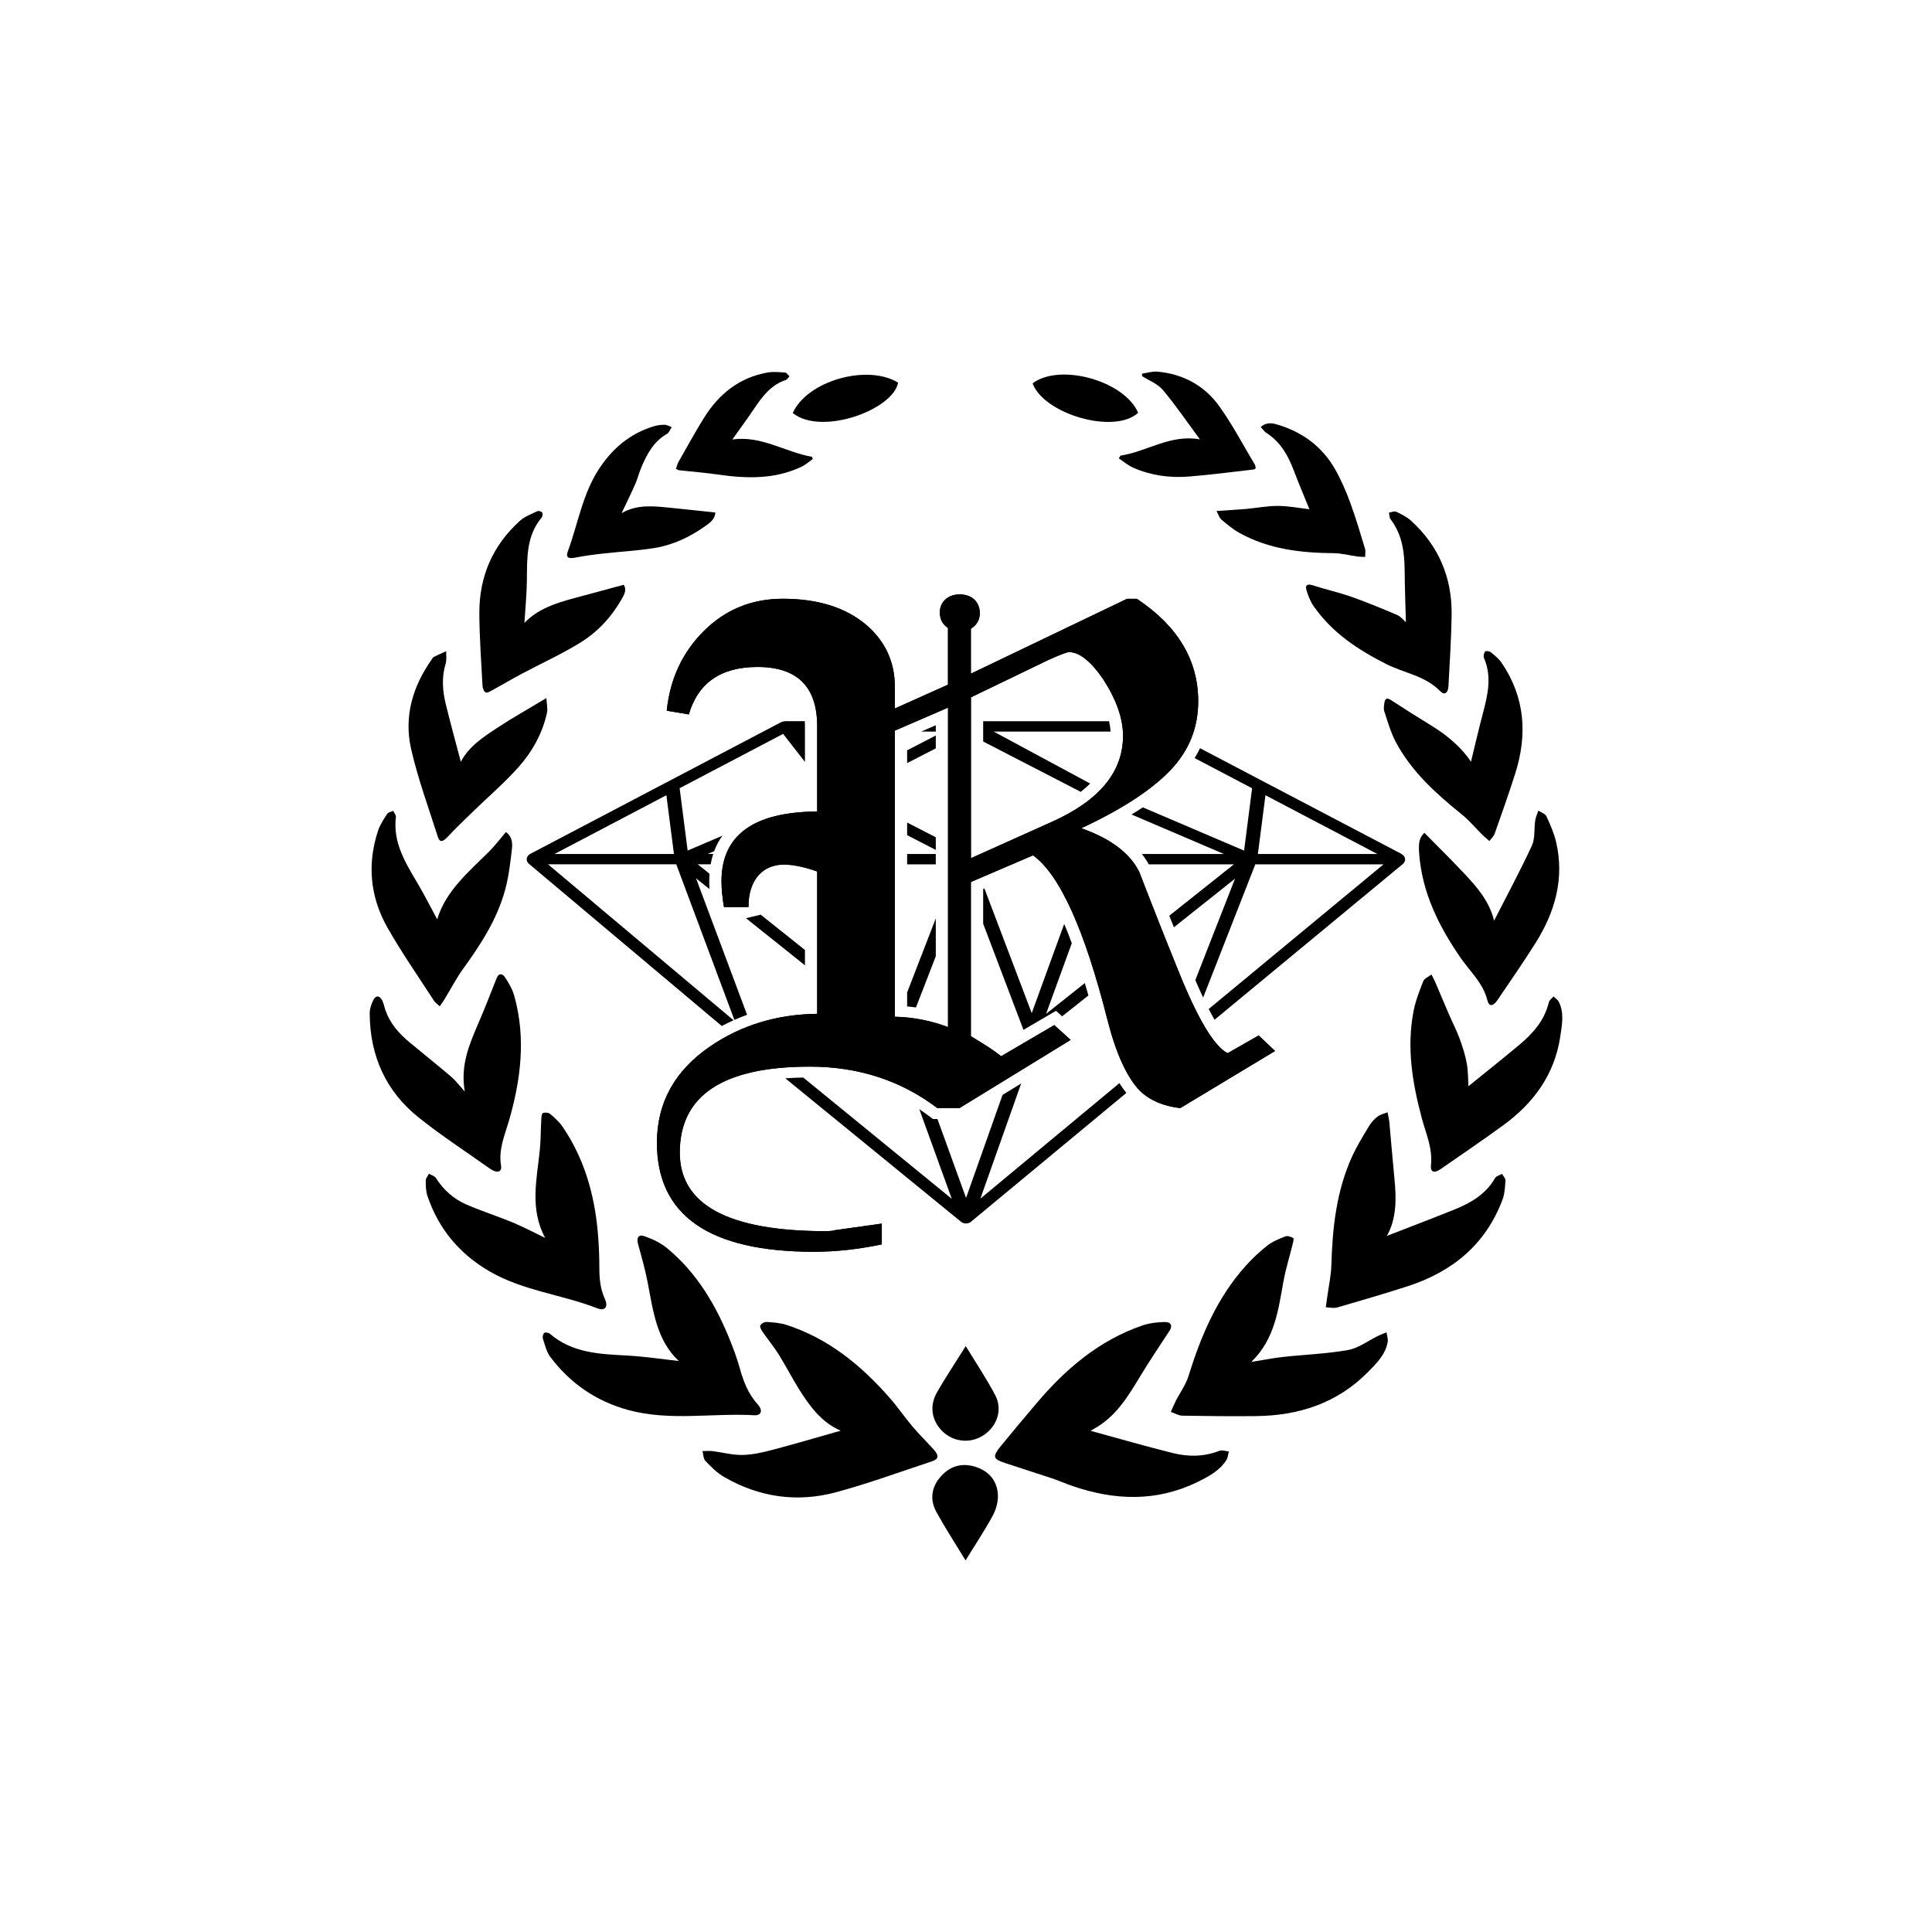 <svg id="Layer_1" version="1.1" viewBox="0 0 360 360" width="500" height="500">
  
  <defs>
    <style>
      .st0 {
        stroke-miterlimit: 10;
      }

      .st0, .st1 {
        stroke: #000;
      }

      .st1 {
        fill: none;
        stroke-miterlimit: 2.61;
        stroke-width: .22px;
      }
    </style>
  </defs>
  <g>
    <g>
      <polygon class="st0" points="174.37 156.01 169.03 153.27 169.03 155.62 174.37 158.37 174.37 156.01" />
      <rect class="st0" x="169.03" y="159.13" width="5.34" height="1.93" />
      <polygon class="st0" points="174.37 137.05 169.03 139.81 169.03 142.19 174.37 139.45 174.37 137.05" />
      <path class="st0" d="M203.13,146l-17.97-9.68h21.79c-.05-.65-.15-1.29-.29-1.93-5.86,0-14.52,0-23.46,0v3.78l18.18,9.38c.62-.49,1.21-1,1.75-1.55Z" />
      <path class="st0" d="M196.77,188.34l1.14,1.04,4.9-3.89c-.21-.74-.43-1.52-.67-2.31l-7.22,5.74,1.65-4.53,3.14-8.63c-.44-1.22-.91-2.43-1.41-3.6l-6.05,16.62-8.82-23.23-.23.1v6.47l7.51,19.78,6.06-3.55Z" />
      <polygon class="st0" points="174.37 135.14 171.64 136.32 174.37 136.32 174.37 135.14" />
      <path class="st0" d="M182.68,223.35l7.6-21.46-3.47,2.13-6.8,19.2-5.33-14.71h-.84l-.64-.48c-.63-.47-1.26-.92-1.9-1.35l6.05,16.7-27.68-22.6c-1.07.02-2.2.07-3.34.15l32.76,26.74c.23.19.57.3.91.3.35,0,.68-.11.91-.3l28.97-24.02c-.46-.57-.89-1.18-1.3-1.82l-25.89,21.51Z" />
      <polygon class="st0" points="139 171.09 149.99 179.87 149.99 177.02 141.75 170.44 139 171.09" />
      <path class="st0" d="M261.12,159.1c-5.82-3.06-25.66-13.46-25.66-13.46l-11.85-6.22c-.3.63-.64,1.24-1.01,1.84l10.71,5.62-1.49,11.62-18.87-8.06c-.69.46-1.39.9-2.11,1.33l17.22,7.36h-15.29c.48.6.91,1.25,1.29,1.93h15.86l-12.04,9.57.86,2.16,11.39-9.06-7.4,18.9c.42.98.92,2.1,1.46,3.25l9.72-24.82h23.89l-32.57,26.95c.35.69.72,1.37,1.08,2.01l35.07-29.01c.7-.57.56-1.46-.29-1.91ZM234.39,159.13l1.41-10.95,20.85,10.95h-22.26Z" />
      <path class="st0" d="M174.37,178.19v-7.06l-5.34,13.8v2.6c.55.05,1.1.12,1.65.19l3.69-9.53Z" />
      <path class="st0" d="M129.72,163.68l2.48,1.98c-.03-.49-.04-.98-.04-1.48s.02-.93.05-1.37l-2.2-1.76h2.41c.12-.68.28-1.32.48-1.93h-1.02l1.19-.51c.4-1.06.91-2.02,1.54-2.89l-6.48,2.77-1.49-11.62,19.28-10.12,4.07,5.22v-6.67c0-.32,0-.62-.02-.92h-3.49c-.37,0-.73.09-1.03.24l-46.57,24.45c-.48.25-.73.64-.74,1.04v.03c0,.3.15.59.44.84l35.91,30.2c.72-.38,1.46-.74,2.2-1.07l-34.58-29.06h23.9l10.83,28.99c.78-.34,1.57-.66,2.37-.95l-.07-.18-9.44-25.24ZM103.32,159.13l20.85-10.95,1.41,10.95h-22.26Z" />
    </g>
    <path d="M176.65,131.86l-9.9,4.28v53.31c3.45.09,6.75.74,9.9,1.93v-59.53ZM205.6,126.62c-2.34-3.41-4.47-5.11-6.4-5.11-.41,0-1.73.51-3.96,1.52l-14.32,6.91v29.97l15.08-6.77c8.84-3.96,13.26-9.3,13.26-16.02,0-3.22-1.22-6.72-3.66-10.5ZM155.47,229.24l8.84-1.24v3.87c-4.37.92-8.58,1.38-12.65,1.38-19.5,0-29.25-6.77-29.25-20.3,0-7.46,3.3-13.44,9.9-17.96,5.79-3.96,12.44-5.99,19.96-6.08v-26.52c-10.58-4.02-12.8,2.3-12.8,6.63h-4.57c-.3-1.75-.46-3.36-.46-4.83,0-8.56,5.94-12.89,17.83-12.98v-15.88c0-7.37-3.71-11.05-11.12-11.05-6.81,0-11.07,2.95-12.8,8.84l-4.11-.69c.61-5.94,2.92-10.89,6.93-14.87,4.01-3.98,8.91-5.99,14.7-5.99,6.5,0,11.68,1.61,15.54,4.86,3.56,3.06,5.33,6.91,5.33,11.56v4.03l9.9-4.44v-10.57c-1.02-.67-1.52-1.63-1.52-2.92,0-1.68,1.26-3.33,3.7-3.33s3.76,1.56,3.76,3.51c0,1.13-.55,2.23-1.67,2.88v8.38l29.1-13.95h1.83c7.62,5.06,11.43,11.44,11.43,19.08,0,5-1.75,9.3-5.26,12.94-3.5,3.64-9.02,7.23-16.53,10.73,5.48,1.93,9.09,4.65,10.82,8.17,2.34,6.08,4.72,12.11,7.16,18.12,3.66,9.14,6.75,14.34,9.29,15.63l5.79-3.31,3.05,2.9-17.67,10.64c-3.15-.37-5.64-1.43-7.47-3.18-2.44-2.49-4.47-6.91-6.09-13.26-4.27-16.85-8.89-27.07-13.87-30.66l-11.58,4.97v28.73c2.64,1.57,4.52,2.81,5.64,3.73l9.9-5.8,3.05,2.76-20.72,12.71h-4.11c-6.81-5.16-14.73-7.73-23.77-7.73-16.15,0-24.23,5.34-24.23,16.02,0,9.76,9.09,14.64,27.27,14.64.3,0,1.22-.05,1.52-.14Z" />
    <path class="st1" d="M176.65,131.86l-9.9,4.28v53.31c3.45.09,6.75.74,9.9,1.93v-59.53ZM205.6,126.62c-2.34-3.41-4.47-5.11-6.4-5.11-.41,0-1.73.51-3.96,1.52l-14.32,6.91v29.97l15.08-6.77c8.84-3.96,13.26-9.3,13.26-16.02,0-3.22-1.22-6.72-3.66-10.5ZM155.47,229.24l8.84-1.24v3.87c-4.37.92-8.58,1.38-12.65,1.38-19.5,0-29.25-6.77-29.25-20.3,0-7.46,3.3-13.44,9.9-17.96,5.79-3.96,12.44-5.99,19.96-6.08v-26.52c-11.74-4.02-12.8,2.3-12.8,6.63h-4.57c-.3-1.75-.46-3.36-.46-4.83,0-8.56,5.94-12.89,17.83-12.98v-15.88c0-7.37-3.71-11.05-11.12-11.05-6.81,0-11.07,2.95-12.8,8.84l-4.11-.69c.61-5.94,2.92-10.89,6.93-14.87,4.01-3.98,8.91-5.99,14.7-5.99,6.5,0,11.68,1.61,15.54,4.86,3.56,3.06,5.33,6.91,5.33,11.56v4.03l9.9-4.44v-10.57c-1.02-.67-1.52-1.63-1.52-2.92,0-1.68,1.26-3.33,3.7-3.33s3.76,1.56,3.76,3.51c0,1.13-.55,2.23-1.67,2.88v8.38l29.1-13.95h1.83c7.62,5.06,11.43,11.44,11.43,19.08,0,5-1.75,9.3-5.26,12.94-3.5,3.64-9.02,7.23-16.53,10.73,5.48,1.93,9.09,4.65,10.82,8.17,2.34,6.08,4.72,12.11,7.16,18.12,3.66,9.14,6.75,14.34,9.29,15.63l5.79-3.31,3.05,2.9-17.67,10.64c-3.15-.37-5.64-1.43-7.47-3.18-2.44-2.49-4.47-6.91-6.09-13.26-4.27-16.85-8.89-27.07-13.87-30.66l-11.58,4.97v28.73c2.64,1.57,4.52,2.81,5.64,3.73l9.9-5.8,3.05,2.76-20.72,12.71h-4.11c-6.81-5.16-14.73-7.73-23.77-7.73-16.15,0-24.23,5.34-24.23,16.02,0,9.76,9.09,14.64,27.27,14.64.3,0,1.22-.05,1.52-.14Z" />
  </g>
  <g>
    <path d="M156.65,266.58c-3.51-1.47-5.82-4.58-7.88-7.91-1.28-2.07-2.39-4.25-3.69-6.32-.89-1.43-1.98-2.73-2.94-4.12-.26-.37-.6-.96-.47-1.25.16-.34.8-.68,1.21-.65,1.23.08,2.5.17,3.66.54,7.83,2.54,13.95,7.55,19.27,13.64,1.51,1.72,2.8,3.63,4.28,5.37,1.25,1.48,2.65,2.82,3.94,4.27.97,1.08.87,1.74-.35,2.14-5.94,1.96-11.83,4.13-17.87,5.76-7.27,1.97-14.34.95-20.89-2.84-1.3-.75-2.42-1.89-3.47-2.98-.4-.41-.38-1.22-.55-1.84.62,0,1.25-.07,1.85,0,1.86.23,3.72.75,5.57.72,1.86-.03,3.75-.46,5.57-.94,4.31-1.13,8.58-2.4,12.75-3.58Z" />
    <path d="M203.24,266.62c5.03,1.37,10.12,2.85,15.27,4.13,2.88.72,5.81.72,8.67-.4.51-.2,1.2.05,1.8.1-.15.55-.17,1.17-.47,1.62-1.29,2.01-3.33,3.08-5.4,4.09-7.63,3.72-15.39,3.43-23.23.75-1.32-.45-2.59-1.02-3.91-1.46-2.87-.96-5.76-1.85-8.63-2.82-.71-.24-1.75-.59-1.91-1.11-.16-.51.51-1.39.98-1.97,2.23-2.74,4.5-5.44,6.78-8.13,5.4-6.36,11.6-11.65,19.62-14.42,1.33-.46,2.81-.64,4.23-.66,1.21-.02,1.48.73.88,1.64-1.8,2.73-3.63,5.46-5.33,8.26-2.2,3.63-4.34,7.3-8.09,9.61-.49.3-.99.59-1.28.76Z" />
    <path d="M233.16,253.78c2.22-.36,4.05-.73,5.9-.93,4.05-.45,8.15-.58,12.15-1.3,1.95-.35,3.72-1.73,5.58-2.63.51-.25,1.04-.44,1.57-.65.08.6.32,1.23.22,1.79-.44,2.39-2.11,4.02-3.72,5.64-5.73,5.79-12.87,8.08-20.83,8.17-4.58.05-9.16,0-13.73-.08-.71-.01-1.42-.46-2.13-.71.29-.65.55-1.32.88-1.96.8-1.58,1.9-3.06,2.41-4.72,2.31-7.43,5.29-14.5,10.54-20.39,1.25-1.41,2.63-2.73,4.11-3.89.99-.78,2.23-1.28,3.41-1.74.4-.16,1.06.08,1.47.33.15.09-.04.79-.14,1.2-.56,2.26-1.26,4.49-1.68,6.78-.98,5.33-1.58,10.79-6,15.08Z" />
    <path d="M126.49,253.61c-4.15-3.87-4.78-9.33-5.81-14.66-.47-2.43-1.15-4.82-1.8-7.2-.3-1.12.11-1.8,1.21-1.4,1.47.52,2.97,1.21,4.16,2.19,5.69,4.68,9.27,10.85,11.94,17.6.62,1.57,1.2,3.17,1.65,4.79.69,2.47,1.57,4.79,3.34,6.74,1.02,1.12.69,2.12-.62,2.04-7.83-.45-15.74,1.14-23.5-.98-5.98-1.63-10.82-4.97-14.53-9.9-.71-.95-.99-2.24-1.37-3.4-.1-.31.03-.88.26-1.06.2-.15.81-.05,1.05.16,4.16,3.59,9.24,3.78,14.35,4.05,3.25.18,6.48.67,9.65,1.02Z" />
    <path d="M101.6,230.69c-2.94-5.4-1.57-10.94-1.01-16.44.19-1.88.16-3.77.27-5.66.02-.42.07-1.09.3-1.19.38-.15,1.05-.09,1.35.16.86.73,1.73,1.52,2.36,2.45,3.99,5.87,5.87,12.47,6.51,19.47.2,2.23.3,4.47.3,6.71,0,2.01.16,3.94,1.02,5.82.69,1.49.05,2.34-1.41,1.77-6.66-2.6-13.98-3.27-20.26-6.99-5.5-3.25-9.31-7.86-11.37-13.9-.31-.91-.33-1.94-.33-2.92,0-.42.39-.84.6-1.26.44.26,1.06.41,1.3.8,1.41,2.22,3.3,3.9,5.67,4.93,2.82,1.23,5.77,2.16,8.62,3.34,2,.83,3.91,1.85,6.08,2.89Z" />
    <path d="M258.43,230.29c4.14-1.61,8.41-3.23,12.63-4.93,3.04-1.23,5.81-2.85,7.52-5.84.22-.39.86-.53,1.31-.79.22.42.66.84.63,1.24-.08,1.22-.14,2.5-.57,3.62-3.15,8.34-9.36,13.4-17.66,16.08-4.35,1.41-8.74,2.69-13.13,3.96-.65.19-1.41-.01-2.12-.04.1-.66.19-1.32.28-1.98.27-1.95.7-3.9.76-5.85.2-6.96.93-13.81,3.85-20.23.9-1.98,2.06-3.86,3.19-5.73.4-.67.97-1.29,1.59-1.76.52-.39,1.22-.53,1.84-.78.12.63.28,1.26.34,1.9.33,3.51.6,7.03.95,10.54.38,3.76.37,7.45-1.42,10.6Z" />
    <path d="M273.59,202.43c2.98-2.42,6.27-5.03,9.49-7.72,2.55-2.13,4.72-4.56,5.52-7.95.1-.41.58-.73.88-1.09.33.33.78.61.98,1,1.05,2.09.59,4.32.28,6.45-1.06,7.11-4.99,12.46-10.68,16.59-3.82,2.78-7.72,5.43-11.6,8.12-1.24.86-1.96.6-1.82-.74.33-3.11-.93-5.85-1.7-8.71-1.76-6.54-2.85-13.14-1.56-19.9.37-1.93,1.09-3.8,1.82-5.64.21-.53,1-.84,1.53-1.25.25.5.52.98.74,1.49.86,2.01,1.7,4.03,2.57,6.03.63,1.46,1.37,2.88,1.92,4.37.56,1.54,1.08,3.11,1.36,4.72.27,1.53.23,3.11.3,4.21Z" />
    <path d="M86.61,203.39c-.87-4.89.86-8.85,2.58-12.84,1.18-2.73,2.25-5.51,3.35-8.28.43-1.1,1.17-.76,1.55-.18.7,1.05,1.38,2.21,1.72,3.41,2.22,7.89,1.25,15.68-.99,23.39-.79,2.71-1.96,5.31-1.46,8.27.19,1.11-.5,1.42-1.5.94-.18-.09-.35-.19-.52-.3-4.45-3.17-9.06-6.15-13.32-9.56-6.16-4.92-9.1-11.55-9.13-19.43,0-.8.28-1.66.64-2.4.48-1,1.2-.96,1.71.05.28.57.38,1.23.6,1.84.86,2.42,2.49,4.28,4.43,5.89,2.6,2.16,5.25,4.27,7.82,6.46.82.7,1.48,1.6,2.53,2.75Z" />
    <path d="M81.93,187.5c-.44-.41-.82-.66-1.05-1.01-2.94-4.55-6.06-9-8.72-13.71-3.2-5.67-3.77-11.78-1.71-18.01.37-1.11,1.05-2.12,1.69-3.11.2-.31.74-.39,1.12-.57.18.38.56.79.51,1.15-.57,4.65,1.67,8.36,3.9,12.11,1.37,2.3,2.57,4.69,3.8,6.96,1.57-5.29,5.84-8.83,9.72-12.69,1.08-1.08,2-2.32,3.07-3.57,1.16.78,1.26,2.05,1.13,3.16-.3,2.61-.61,5.25-1.31,7.76-1.5,5.4-4.51,10.03-7.77,14.54-1.3,1.79-2.32,3.79-3.47,5.68-.25.41-.54.79-.91,1.32Z" />
    <path d="M265.43,155.2c2.55,2.6,5.07,5.06,7.47,7.63,2.35,2.51,4.62,5.1,5.5,8.72,2.41-4.72,4.87-9.28,7.04-13.97.63-1.36.39-3.12.62-4.68.09-.63.39-1.23.59-1.85.51.34,1.27.56,1.49,1.03.72,1.56,1.43,3.16,1.82,4.82,1.58,6.82-.2,13.03-3.82,18.79-2.28,3.62-4.72,7.14-7.12,10.68-.82,1.2-1.57,1.23-1.87.03-.78-3.22-3.21-5.34-4.97-7.9-4.08-5.9-7.2-12.16-7.74-19.46-.16-2.13.07-2.99.98-3.86Z" />
    <path d="M274.09,141.95c.73-2.97,1.44-6.07,2.25-9.13.9-3.41,1.68-6.78.17-10.23-.14-.32,0-.89.22-1.2.1-.14.81-.06,1.06.14.72.59,1.48,1.2,2,1.95,4.4,6.45,4.85,13.42,2.54,20.69-1.19,3.74-2.5,7.44-3.81,11.15-.18.51-.65.93-.99,1.39-.43-.38-.89-.73-1.3-1.14-1.26-1.25-2.4-2.64-3.77-3.75-4.83-3.91-9.44-8.01-12.39-13.59-.94-1.78-1.49-3.77-2.13-5.69-.16-.48-.05-1.09.03-1.62.13-.8.5-.95,1.24-.46,2.45,1.6,4.92,3.17,7.42,4.69,3.25,1.98,5.87,4.34,7.47,6.8Z" />
    <path d="M97.74,116.05c2.88-3.01,6.92-3.97,10.91-5.04,2.48-.66,4.96-1.34,7.56-2.04.65.93.08,1.88-.42,2.75-1.92,3.35-4.54,6.13-7.79,8.11-3.51,2.14-7.27,3.85-10.91,5.79-1.78.95-3.51,1.98-5.28,2.95-.41.23-.96.57-1.31.45-.3-.1-.56-.77-.59-1.19-.24-4.52-.57-9.04-.59-13.57-.03-6.82,2.48-12.64,7.58-17.23.89-.8,2.11-1.24,3.21-1.77.23-.11.77.03.91.23.14.21.09.73-.09.95-2.88,3.43-2.71,7.54-2.75,11.64-.03,2.67-.3,5.34-.46,7.97Z" />
    <path d="M261.97,115.92c-.08-3.08-.21-6.25-.23-9.42-.02-3.49-.41-6.85-2.63-9.75-.24-.31-.2-.82-.3-1.23.46-.07,1.01-.33,1.36-.16.97.46,1.98.96,2.76,1.67,5.16,4.69,7.65,10.6,7.56,17.54-.06,4.42-.36,8.85-.59,13.27-.07,1.32-.75,1.76-1.54.95-2.78-2.88-6.71-3.36-10.05-5.05-5.27-2.66-10.08-5.84-13.51-10.76-.64-.91-1.07-2.02-1.38-3.1-.23-.79.16-1.14,1.12-.84,2.4.78,4.88,1.33,7.26,2.16,2.89,1.02,5.73,2.19,8.55,3.4.69.3,1.21.99,1.61,1.33Z" />
    <path d="M85.86,141.97c1.51-2.92,4.27-4.68,6.95-6.45,2.81-1.85,5.76-3.49,8.99-5.44.05.94.3,1.88.12,2.74-.85,3.88-2.77,7.29-5.37,10.2-2.61,2.92-5.61,5.48-8.43,8.22-1.59,1.54-3.2,3.08-4.71,4.69-.93.99-1.48,1.09-1.83-.02-1.73-5.44-3.72-10.82-4.98-16.37-1.36-6.01.28-11.64,3.86-16.67.12-.16.21-.39.37-.46.76-.38,1.54-.72,2.31-1.07-.02.78.12,1.61-.1,2.33-.77,2.53-.59,5.03.02,7.52.88,3.61,1.87,7.19,2.81,10.77Z" />
    <path d="M243.98,94.87c-.89-2.19-1.95-4.7-2.92-7.25-1.07-2.8-2.49-5.31-5.11-6.97-.39-.24-.65-.68-1.03-1.09,1.26-1.08,2.51-.65,3.64-.28,4.38,1.42,7.87,4.08,10.17,8.08,1.16,2.01,2.08,4.18,2.89,6.37,1.03,2.8,1.87,5.67,2.73,8.52.14.47.02,1.01.03,1.53-.47-.03-.95-.02-1.42-.08-1.46-.2-2.92-.6-4.39-.62-6.14-.05-12.14-.73-17.62-3.78-1.2-.67-2.29-1.58-3.35-2.47-.4-.34-.56-.96-.92-1.61,2.03-.14,3.8-.24,5.55-.39,1.98-.18,3.96-.58,5.94-.56,2.04.02,4.07.42,5.79.62Z" />
    <path d="M115.83,95.62c2.88-1.66,5.86-1.32,8.83-1.03,2.81.28,5.62.59,8.63.91-.06,1.32-1.14,2.02-2.1,2.69-2.81,1.95-5.89,3.39-9.26,3.93-3.18.51-6.42.67-9.62,1.03-1.71.19-3.42.42-5.11.75-1.29.25-1.82-.02-1.4-1.14,1.9-5.16,2.75-10.73,5.85-15.44,2.49-3.78,5.77-6.55,10.15-7.88.65-.2,1.36-.3,2.05-.29.44,0,.88.28,1.31.44-.28.42-.47,1.02-.87,1.25-2.5,1.42-3.74,3.78-4.8,6.28-.42,1-.68,2.08-1.12,3.08-.78,1.77-1.63,3.5-2.54,5.42Z" />
    <path d="M208.78,84.9c4.92-.73,9.29-4.03,14.81-3.03-2.36-3.19-4.49-6.32-6.91-9.21-.96-1.14-2.56-1.74-3.87-2.58,0-.15-.01-.3-.02-.45.96-.14,1.94-.46,2.88-.38,4.77.43,8.74,2.58,11.5,6.41,2.48,3.46,4.47,7.27,6.66,10.93.09.16.09.37.16.64-.12.09-.23.24-.36.25-4.04.46-8.07,1-12.11,1.32-3.56.28-7.07-.2-10.36-1.65-.97-.43-1.8-1.15-2.69-1.74.11-.17.21-.34.32-.51Z" />
    <path d="M136.48,81.89c5.36-.77,9.83,2.35,14.82,3.23.05.14.1.27.15.41-.7.49-1.34,1.08-2.1,1.44-4.98,2.36-10.21,2.23-15.51,1.46-2.44-.35-4.9-.54-7.34-.81-.13-.01-.26-.13-.55-.27.16-.44.27-.91.5-1.32,1.55-2.72,3.05-5.47,4.7-8.13,2.77-4.46,6.59-7.56,11.89-8.49,1.05-.18,2.17-.07,3.25.01.29.02.55.45.82.69-.23.24-.41.6-.68.69-2.74.9-4.35,3.03-5.87,5.29-1.3,1.93-2.68,3.8-4.09,5.79Z" />
    <path d="M179.92,290.76c-1.91-3.14-3.78-6.01-5.43-9.01-1.27-2.31-.95-4.65.82-6.64,1.71-1.92,3.89-2.57,6.36-1.82,2.53.77,4.11,2.55,4.27,5.17.08,1.3-.32,2.79-.95,3.95-1.51,2.79-3.28,5.43-5.07,8.35Z" />
    <path d="M179.96,250.84c1.93,3.17,3.88,6.07,5.49,9.14,1.41,2.7.35,5.79-2.18,7.45-2.48,1.64-5.71,1.29-7.79-.86-1.9-1.97-2.32-4.63-.87-7.16,1.63-2.84,3.45-5.56,5.34-8.58Z" />
    <path d="M147.72,76.96c2.67-5.99,13.85-9.18,19.62-5.67-.85,5.02-14.25,10-19.62,5.67Z" />
    <path d="M192.41,71.43c5.12-3.85,17.12-.46,19.67,5.49-4.51,4.11-17.61.19-19.67-5.49Z" />
  </g>
</svg>